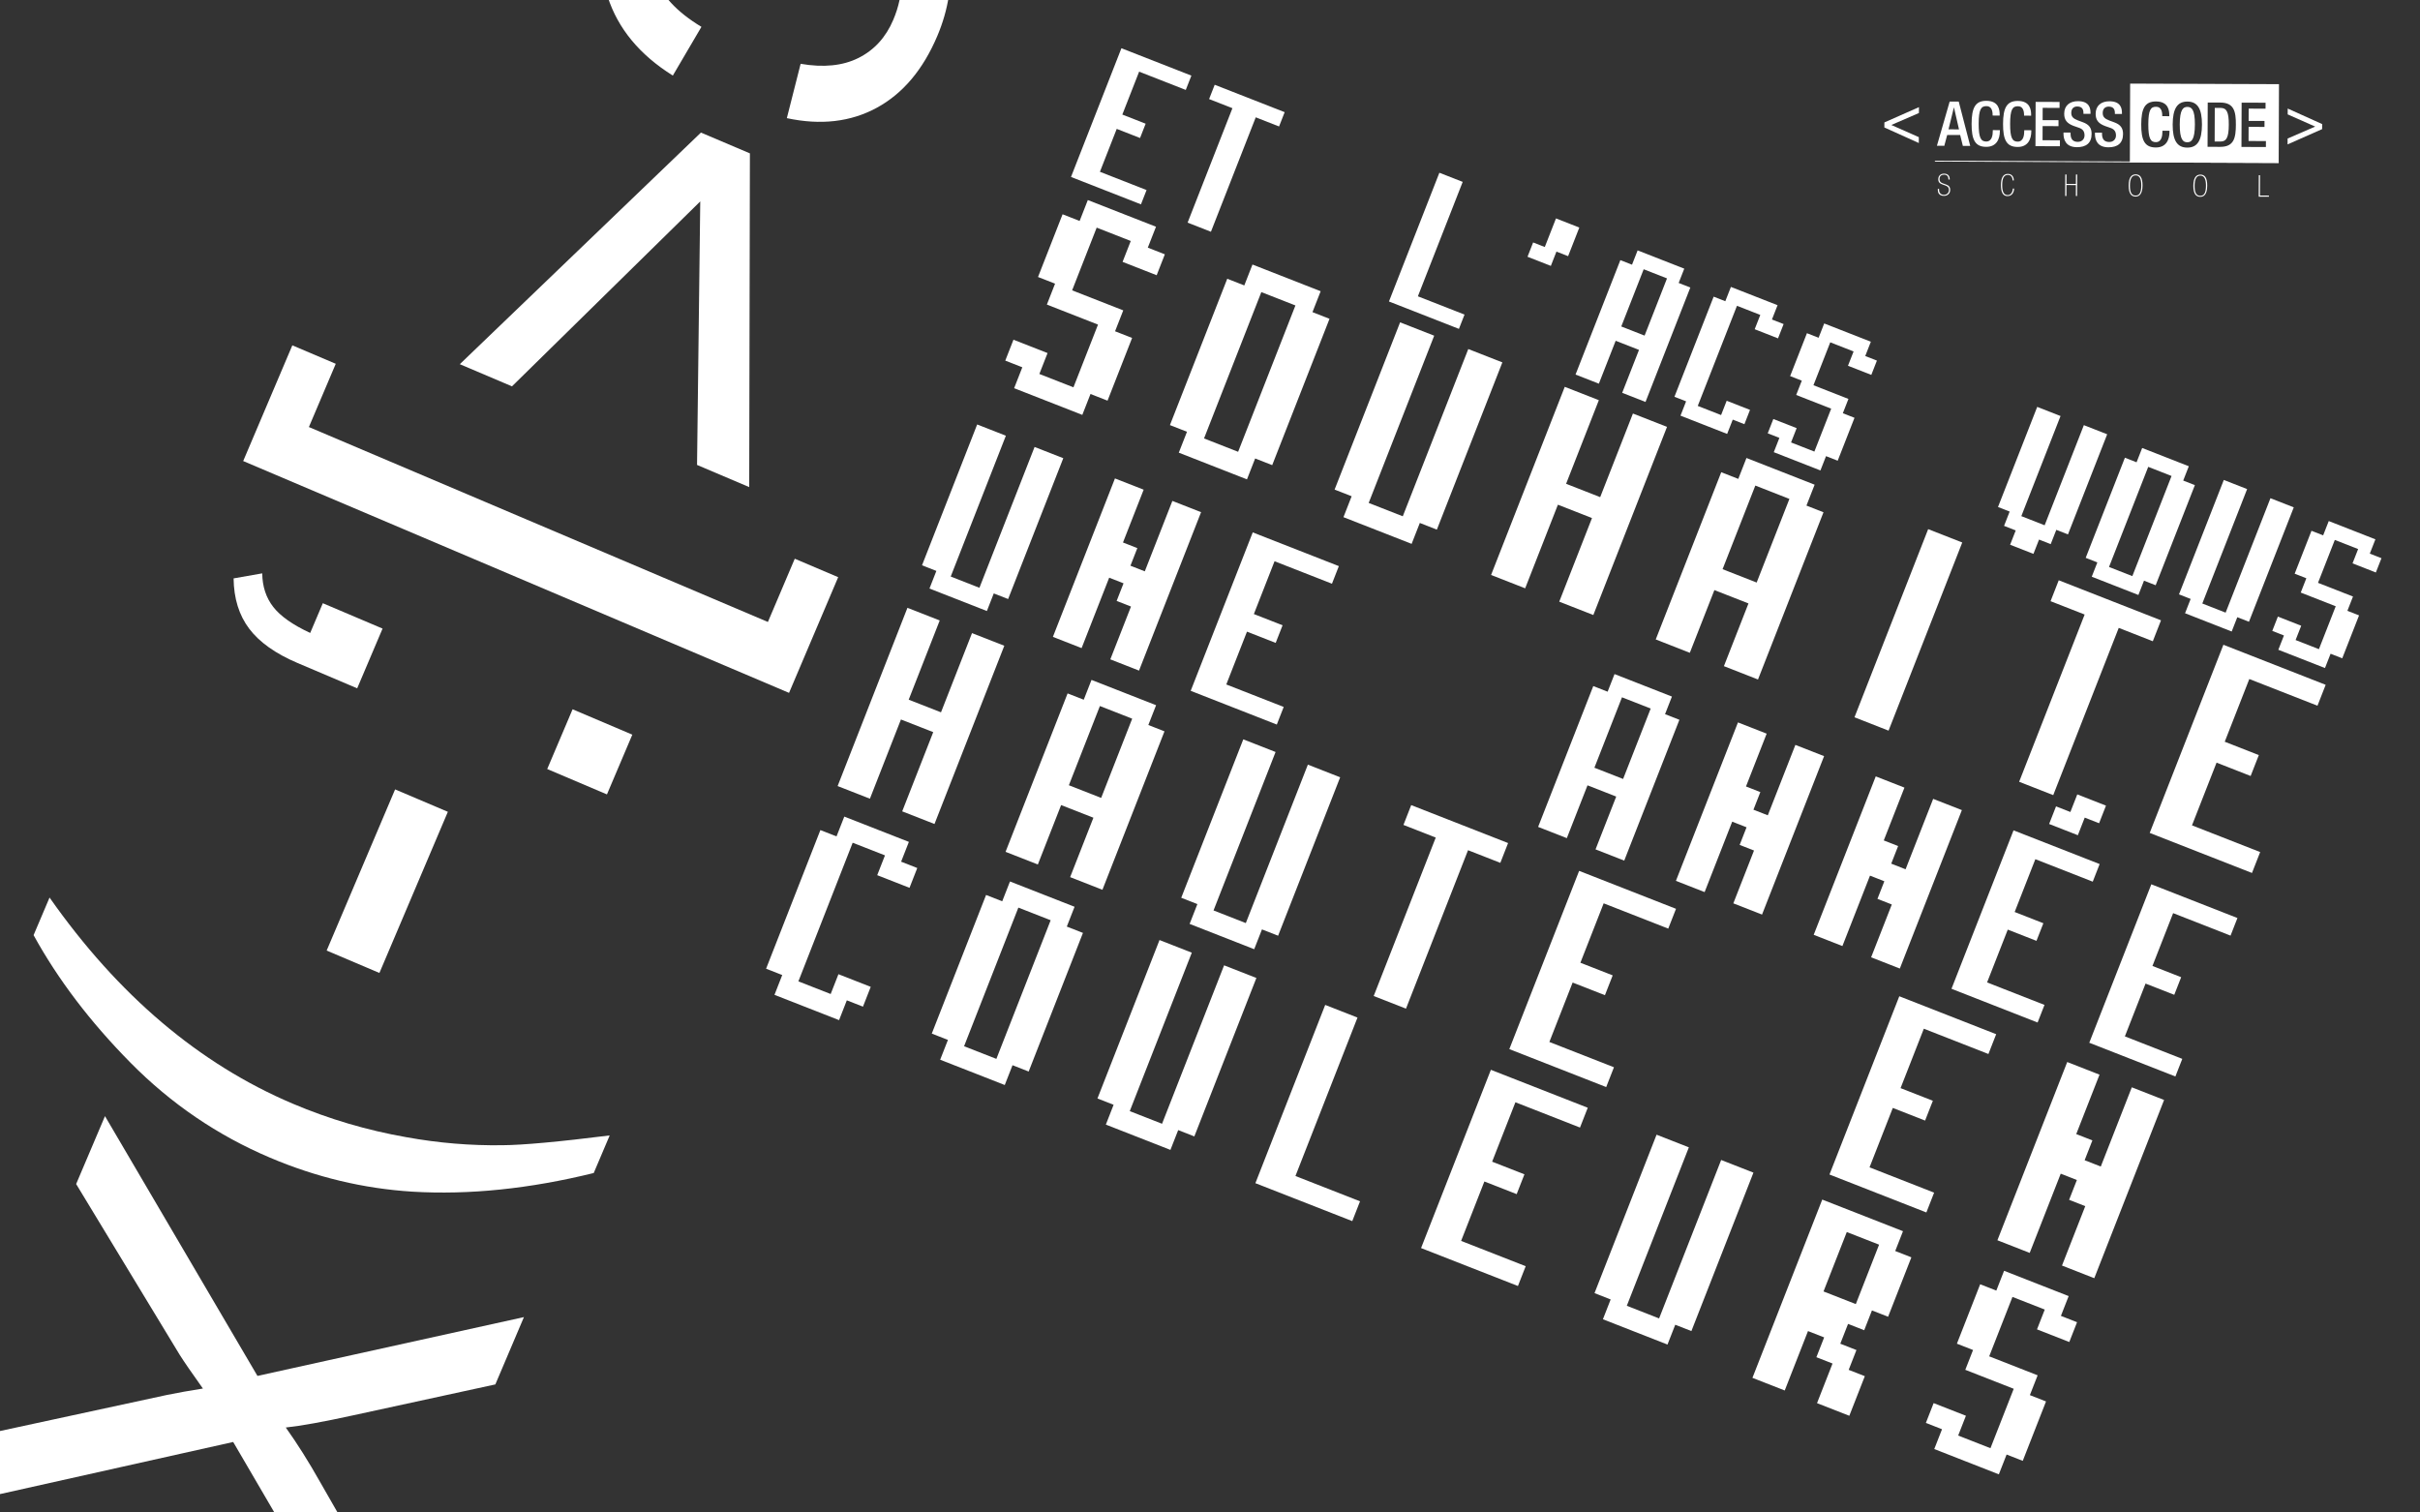 <?xml version="1.0" encoding="utf-8"?>
<!-- Generator: Adobe Illustrator 16.0.0, SVG Export Plug-In . SVG Version: 6.00 Build 0)  -->
<!DOCTYPE svg PUBLIC "-//W3C//DTD SVG 1.1//EN" "http://www.w3.org/Graphics/SVG/1.1/DTD/svg11.dtd">
<svg version="1.1" id="Calque_1" xmlns="http://www.w3.org/2000/svg" xmlns:xlink="http://www.w3.org/1999/xlink" x="0px" y="0px"
	 width="1280px" height="800px" viewBox="0 0 1280 800" enable-background="new 0 0 1280 800" xml:space="preserve">
<rect x="0" y="0" width="1280" height="800" fill="#333333" stroke="none"/>
<g id="Calque_2">
</g>
<g id="Calque_1_1_">
	<g>
		<g>
			
				<rect x="1023.401" y="85.579" transform="matrix(-1 -0.004 0.004 -1 2228.329 175.851)" fill="#FFFFFF" width="181.862" height="0.46"/>
			<path fill="#FEFEFE" d="M1031.231,53.71l4.791,0.018l6.08,23.453l-3.904-0.015l-1.422-5.748l-6.858-0.026l-1.531,5.737
				l-3.903-0.015L1031.231,53.71z M1036.164,68.43l-2.647-11.561h-0.064l-2.833,11.541L1036.164,68.43z"/>
			<g>
				<path fill="#FEFEFE" d="M1057.783,68.839l-0.002,0.492c-0.017,4.233-1.738,8.362-7.251,8.341
					c-5.906-0.022-7.729-3.835-7.698-12.204c0.031-8.367,1.883-12.167,7.822-12.145c6.662,0.025,7.037,4.949,7.026,7.377
					l-0.001,0.427l-3.74-0.014l0.002-0.394c0.008-2.166-0.64-4.663-3.33-4.574c-2.757-0.01-4.011,1.691-4.038,9.239
					c-0.028,7.548,1.212,9.455,3.968,9.465c3.117,0.012,3.491-3.465,3.499-5.631l0.002-0.394L1057.783,68.839z"/>
				<path fill="#FEFEFE" d="M1074.415,68.901l-0.002,0.492c-0.016,4.233-1.737,8.362-7.25,8.341
					c-5.907-0.022-7.73-3.835-7.699-12.204c0.032-8.367,1.885-12.167,7.823-12.145c6.661,0.025,7.036,4.949,7.027,7.377
					l-0.002,0.427l-3.74-0.014l0.002-0.394c0.008-2.166-0.64-4.663-3.33-4.574c-2.757-0.01-4.01,1.691-4.039,9.239
					c-0.026,7.547,1.212,9.455,3.969,9.465c3.117,0.012,3.49-3.465,3.499-5.631l0.001-0.394L1074.415,68.901z"/>
				<polygon fill="#FEFEFE" points="1076.698,53.881 1089.365,53.928 1089.354,57.079 1080.428,57.045 1080.403,63.542 
					1088.804,63.574 1088.792,66.724 1080.392,66.692 1080.363,74.174 1089.552,74.209 1089.539,77.359 1076.61,77.31 				"/>
				<path fill="#FEFEFE" d="M1095.184,70.128l-0.003,0.591c-0.011,2.854,1.231,4.303,3.823,4.313
					c2.363,0.009,3.551-1.66,3.558-3.399c0.01-2.461-1.233-3.548-3.332-4.18l-2.556-0.896c-3.408-1.325-4.878-3.103-4.865-6.45
					c0.017-4.266,2.912-6.617,7.311-6.601c6.005,0.022,6.614,3.766,6.604,6.193l-0.002,0.525l-3.739-0.014l0.002-0.492
					c0.008-2.133-0.939-3.384-3.27-3.392c-1.608-0.006-3.154,0.875-3.163,3.368c-0.008,2.002,1.006,3.023,3.496,3.984l2.522,0.929
					c3.311,1.193,4.746,3.004,4.734,6.22c-0.019,4.988-3.046,7.043-7.771,7.026c-5.81-0.022-7.106-3.899-7.095-7.18l0.002-0.558
					L1095.184,70.128z"/>
				<path fill="#FEFEFE" d="M1111.815,70.19l-0.002,0.591c-0.012,2.854,1.229,4.303,3.821,4.313
					c2.363,0.009,3.552-1.661,3.559-3.399c0.009-2.461-1.234-3.548-3.332-4.18l-2.557-0.896c-3.407-1.325-4.878-3.103-4.864-6.45
					c0.016-4.266,2.911-6.617,7.31-6.601c6.005,0.023,6.614,3.766,6.604,6.194l-0.002,0.525l-3.74-0.014l0.002-0.492
					c0.009-2.133-0.938-3.384-3.27-3.393c-1.607-0.006-3.152,0.875-3.163,3.368c-0.008,2.002,1.007,3.023,3.496,3.984l2.523,0.929
					c3.31,1.193,4.747,3.004,4.733,6.22c-0.019,4.988-3.045,7.043-7.771,7.026c-5.808-0.022-7.105-3.899-7.094-7.18l0.002-0.558
					L1111.815,70.19z"/>
				<path fill="#FFFFFF" d="M1174.535,57.07l-3.085-0.012l-0.066,17.786l3.085,0.012c3.084,0.011,4.372-2.019,4.397-8.876
					C1178.891,59.384,1177.783,57.083,1174.535,57.07"/>
				<path fill="#FFFFFF" d="M1156.966,56.545c-2.23-0.008-4.008,1.363-4.038,9.238c-0.03,8.073,1.736,9.458,3.968,9.466
					c2.232,0.008,4.01-1.363,4.039-9.436C1160.964,57.938,1159.197,56.553,1156.966,56.545"/>
				<path fill="#FFFFFF" d="M1126.538,85.906l78.718,0.295l0.157-41.684l-78.719-0.296L1126.538,85.906z M1147.504,69.668
					c-0.017,4.233-1.738,8.361-7.251,8.34c-5.907-0.022-7.729-3.836-7.698-12.203c0.031-8.368,1.884-12.167,7.822-12.145
					c6.661,0.025,7.036,4.949,7.027,7.377l-0.002,0.426l-3.74-0.014l0.001-0.394c0.009-2.166-0.639-4.662-3.33-4.574
					c-2.756-0.01-4.009,1.691-4.037,9.239c-0.027,7.548,1.211,9.455,3.969,9.465c3.116,0.012,3.49-3.465,3.498-5.631l0.002-0.394
					l3.74,0.014L1147.504,69.668z M1156.885,78.071c-5.381-0.021-7.729-3.836-7.698-12.203c0.031-8.368,2.408-12.166,7.791-12.145
					c5.382,0.02,7.729,3.835,7.697,12.203C1164.644,74.293,1162.267,78.091,1156.885,78.071 M1174.294,77.677l-6.661-0.025
					l0.088-23.43l6.661,0.025c7.352,0.027,8.251,4.821,8.227,11.746C1182.581,72.917,1181.646,77.705,1174.294,77.677
					 M1198.493,77.768l-12.929-0.048l0.088-23.43l12.667,0.048l-0.014,3.15l-8.925-0.034l-0.023,6.498l8.399,0.031l-0.012,3.15
					l-8.4-0.032l-0.027,7.482l9.188,0.034L1198.493,77.768z"/>
				<polygon fill="#FFFFFF" points="996.699,64.757 1014.978,56.675 1014.966,59.776 1000.373,66.105 1014.918,72.542 
					1014.906,75.644 996.688,67.425 				"/>
				<polygon fill="#FFFFFF" points="1228.235,68.294 1209.957,76.376 1209.969,73.275 1224.563,66.947 1210.018,60.509 
					1210.029,57.408 1228.245,65.626 				"/>
				<path fill="#FEFEFE" d="M1025.631,100.482c-0.006,1.448,0.931,2.566,2.568,2.572c1.576,0.006,2.632-1.12,2.637-2.569
					c0.006-1.48-0.788-1.993-2.062-2.443l-1.286-0.451c-1.494-0.515-2.305-1.25-2.298-2.794c0.007-1.831,1.269-2.956,3.052-2.949
					c2.102,0.008,3.036,1.205,3.027,3.099l-0.668-0.002c0.005-1.528-0.69-2.549-2.299-2.555c-1.272-0.005-2.438,0.58-2.443,2.347
					c-0.005,1.257,0.678,1.865,1.663,2.203l1.685,0.595c1.463,0.515,2.305,1.235,2.298,2.906c-0.008,2.021-1.509,3.162-3.308,3.155
					c-2.626-0.01-3.24-1.859-3.236-2.957l0.003-0.749l0.669,0.002L1025.631,100.482z"/>
				<path fill="#FEFEFE" d="M1064.515,95.438c0.006-1.528-0.801-2.916-2.473-2.922c-2.261-0.008-3.017,2.106-3.028,5.306
					c-0.012,3.057,0.602,5.351,2.895,5.359c2.196,0.008,2.73-2.568,2.733-3.459l0.67,0.002c-0.006,1.337-0.685,4.009-3.519,3.998
					c-2.467-0.009-3.462-2.194-3.448-5.871c0.015-3.566,1.025-5.886,3.668-5.876c2.658,0.01,3.176,2.352,3.172,3.466
					L1064.515,95.438z"/>
				<polygon fill="#FEFEFE" points="1092.359,92.279 1093.028,92.282 1093.01,97.264 1097.992,97.283 1098.012,92.301 
					1098.68,92.303 1098.637,103.669 1097.969,103.667 1097.99,97.888 1093.008,97.869 1092.986,103.648 1092.317,103.646 				"/>
				<path fill="#FEFEFE" d="M1133.241,98.116c-0.02,4.983-2.075,5.867-3.685,5.861c-2.181-0.008-3.672-1.479-3.654-5.888
					c0.017-4.409,1.613-5.868,3.698-5.86C1131.862,92.236,1133.258,93.707,1133.241,98.116 M1126.571,98.091
					c-0.012,3.121,0.617,5.335,2.988,5.344c2.086,0.008,3-1.708,3.014-5.322c0.011-3.072-0.665-5.335-2.975-5.344
					C1127.371,92.761,1126.583,94.971,1126.571,98.091"/>
				<path fill="#FEFEFE" d="M1167.457,98.244c-0.019,4.983-2.075,5.867-3.684,5.861c-2.181-0.008-3.671-1.479-3.654-5.888
					c0.017-4.409,1.613-5.868,3.699-5.86C1166.079,92.365,1167.474,93.835,1167.457,98.244 M1160.787,98.219
					c-0.012,3.121,0.617,5.335,2.988,5.344c2.086,0.008,3-1.708,3.014-5.322c0.012-3.072-0.665-5.335-2.974-5.344
					C1161.587,92.889,1160.799,95.099,1160.787,98.219"/>
				<polygon fill="#FEFEFE" points="1194.723,92.664 1195.391,92.666 1195.351,103.427 1200.11,103.445 1200.108,104.05 
					1194.68,104.03 				"/>
			</g>
		</g>
	</g>
	<g id="perso">
		<path fill="#FFFFFF" d="M371.007,14.194L355.874,39.97c-17.539-10.967-29.02-24.85-34.444-41.646
			c-5.419-16.798-4.332-34.137,3.261-52.016c9.515-22.404,24.483-37.305,44.912-44.699c20.427-7.399,44.309-5.293,71.645,6.318
			c17.674,7.506,31.896,17.004,42.667,28.492c10.768,11.487,16.924,24.623,18.468,39.412c1.545,14.784-0.674,29.217-6.654,43.298
			c-7.55,17.777-18.223,30.407-32.013,37.894c-13.794,7.483-29.639,9.307-47.537,5.467l7.295-28.744
			c12.086,2.102,22.291,1.068,30.613-3.102c8.32-4.168,14.444-10.877,18.371-20.125c5.936-13.976,5.748-27.461-0.563-40.451
			c-6.31-12.99-20.306-24.088-41.988-33.295c-21.992-9.341-39.762-11.917-53.312-7.722c-13.546,4.191-23.2,13.073-28.959,26.637
			c-4.627,10.891-5.15,21.401-1.568,31.539C349.649-2.642,357.964,6.349,371.007,14.194z"/>
		<path fill="#FFFFFF" d="M370.743,70.125l25.899,10.998l-0.367,176.515l-27.591-11.718l1.698-139.381l-99.584,97.808l-27.59-11.718
			L370.743,70.125z"/>
		<path fill="#FFFFFF" d="M128.631,243.859l25.991-61.197l22.969,9.756l-14.207,33.451l242.781,103.108l14.206-33.45l22.968,9.755
			l-25.991,61.194L128.631,243.859z"/>
		<path fill="#FFFFFF" d="M170.75,319.057l31.598,13.422l-13.421,31.6l-31.598-13.419c-11.611-4.933-20.117-10.972-25.516-18.113
			c-5.393-7.146-8.145-16.014-8.255-26.615l15.142-2.668c0.083,6.951,2.025,12.871,5.832,17.763
			c3.806,4.893,10.32,9.479,19.54,13.758L170.75,319.057z M302.854,375.163l31.598,13.42l-13.421,31.6l-31.597-13.419
			L302.854,375.163z"/>
		<path fill="#FFFFFF" d="M208.982,417.538l27.902,11.85l-36.202,85.241l-27.903-11.85L208.982,417.538z"/>
		<path fill="#FFFFFF" d="M17.766,494.622l8.443-19.884c36.28,51.676,79.132,88.008,128.561,109.002
			c19.319,8.204,39.424,14.134,60.313,17.79c16.899,3.052,33.771,4.457,50.612,4.211c10.953-0.078,29.88-1.806,56.786-5.177
			l-8.444,19.885c-34.004,8.362-65.966,11.65-95.891,9.856c-25.765-1.604-50.876-7.597-75.332-17.982
			c-27.747-11.784-52.31-28.495-73.687-50.129C47.748,540.561,30.627,518.036,17.766,494.622z"/>
		<path fill="#FFFFFF" d="M55.528,590.354l80.648,137.414l140.944-31.112l-15.122,35.608l-75.373,16.385
			c-15.646,3.421-27.47,5.557-35.472,6.404c6.083,8.525,12.135,18.133,18.149,28.815l40.65,70.94l-13.813,32.523l-72.799-124.62
			l-155.798,34.813l15.712-36.995l104.776-22.64c5.979-1.223,12.408-2.374,19.297-3.448c-6.085-8.529-10.209-14.524-12.374-17.992
			L40.276,626.27L55.528,590.354z"/>
	</g>
	<g>
		<path fill="#FFFFFF" d="M593.143,25.51l37.009,14.493l-2.963,7.565l-24.673-9.662l-8.889,22.697l12.336,4.83L603,73l-12.336-4.832
			l-8.888,22.697l24.673,9.662l-2.963,7.565L566.477,93.6L593.143,25.51z"/>
		<path fill="#FFFFFF" d="M642.486,44.834l37.01,14.494l-2.963,7.565l-12.336-4.831l-23.703,60.523l-12.336-4.83l23.703-60.525
			l-12.337-4.831L642.486,44.834z"/>
		<path fill="#FFFFFF" d="M761.32,91.373l12.338,4.832l-23.703,60.523l24.672,9.662l-2.963,7.566l-37.009-14.494L761.32,91.373z"/>
		<path fill="#FFFFFF" d="M823.002,115.529l12.336,4.831l-5.926,15.132l-6.168-2.416l-2.963,7.565l-12.336-4.831l2.963-7.566
			l6.168,2.416L823.002,115.529z"/>
		<path fill="#FFFFFF" d="M866.18,132.438l24.673,9.662l-2.964,7.565l6.168,2.416l-23.702,60.524l-12.336-4.831l8.889-22.697
			l-12.336-4.831l-8.89,22.696l-12.336-4.83l23.703-60.525l6.168,2.416L866.18,132.438z M881.721,147.25l-12.336-4.83
			l-11.852,30.262l12.336,4.831L881.721,147.25z"/>
		<path fill="#FFFFFF" d="M915.522,151.764l24.673,9.662l-2.964,7.565l6.171,2.415l-2.964,7.566l-12.338-4.831l2.963-7.565
			l-12.334-4.832l-20.739,52.959l12.335,4.832l2.963-7.566l12.337,4.831l-2.963,7.565l-6.169-2.415l-2.963,7.565l-24.672-9.662
			l2.963-7.566l-6.168-2.415l20.738-52.959l6.168,2.415L915.522,151.764z"/>
		<path fill="#FFFFFF" d="M964.869,171.088l24.672,9.662l-2.963,7.566l6.17,2.416l-2.963,7.565l-12.338-4.831l2.963-7.566
			l-12.336-4.831l-8.89,22.696l18.504,7.247l-2.963,7.565l6.17,2.416l-8.889,22.697l-6.169-2.416l-2.963,7.564l-24.673-9.662
			l2.963-7.565l-6.168-2.415l2.963-7.566l12.337,4.832l-2.963,7.565l12.336,4.831l8.888-22.697l-18.504-7.246l2.963-7.566
			l-6.168-2.415l8.89-22.696l6.168,2.415L964.869,171.088z"/>
		<path fill="#FFFFFF" d="M1077.533,215.211l12.338,4.832l-20.74,52.958l12.336,4.831l20.74-52.959l12.336,4.832l-20.739,52.958
			l-6.169-2.415l-2.963,7.565l-6.168-2.415l-2.963,7.564l-12.336-4.83l2.963-7.566l-6.169-2.416l2.963-7.565l-6.168-2.415
			L1077.533,215.211z"/>
		<path fill="#FFFFFF" d="M1133.047,236.951l24.672,9.662l-2.963,7.566l6.17,2.416l-20.739,52.958l-6.17-2.416l-2.963,7.564
			l-24.673-9.662l2.963-7.565l-6.167-2.415l20.739-52.959l6.168,2.415L1133.047,236.951z M1136.252,246.933l-20.739,52.958
			l12.336,4.831l20.739-52.958L1136.252,246.933z"/>
		<path fill="#FFFFFF" d="M1176.225,253.861l12.337,4.83l-23.702,60.525l12.335,4.83l23.703-60.523l12.336,4.831l-23.702,60.524
			l-6.169-2.416l-2.963,7.566l-24.672-9.662l2.963-7.566l-6.168-2.416L1176.225,253.861z"/>
		<path fill="#FFFFFF" d="M1231.736,275.602l24.674,9.662l-2.963,7.565l6.168,2.416l-2.964,7.564l-12.336-4.831l2.963-7.564
			l-12.336-4.832l-8.889,22.697l18.504,7.246l-2.963,7.565l6.168,2.416l-8.888,22.697l-6.169-2.416l-2.963,7.563l-24.674-9.661
			l2.964-7.566l-6.168-2.414l2.963-7.566l12.337,4.832l-2.963,7.564l12.336,4.832l8.889-22.697l-18.506-7.247l2.963-7.564
			l-6.168-2.416l8.89-22.696l6.168,2.415L1231.736,275.602z"/>
		<path fill="#FFFFFF" d="M575.375,105.811l36.061,14.121l-4.331,11.058l9.016,3.53l-4.331,11.059l-18.03-7.062l4.331-11.058
			l-18.029-7.061l-12.99,33.172l27.045,10.591l-4.331,11.058l9.015,3.531l-12.991,33.172l-9.015-3.531l-4.331,11.057l-36.061-14.121
			l4.33-11.058l-9.015-3.53l4.331-11.058l18.03,7.062l-4.331,11.057l18.029,7.062l12.99-33.172l-27.045-10.592l4.331-11.058
			l-9.015-3.53l12.991-33.172l9.015,3.53L575.375,105.811z"/>
		<path fill="#FFFFFF" d="M662.469,139.918l36.062,14.123l-4.332,11.057l9.016,3.53L672.9,246.029l-9.017-3.53l-4.33,11.058
			l-36.059-14.123l4.331-11.057l-9.017-3.531l30.313-77.4l9.016,3.53L662.469,139.918z M667.152,154.506l-30.313,77.401
			l18.031,7.062l30.313-77.402L667.152,154.506z"/>
		<path fill="#FFFFFF" d="M740.547,170.496l18.03,7.061l-34.645,88.459l18.031,7.061l34.644-88.458l18.028,7.062l-34.643,88.458
			l-9.016-3.53l-4.33,11.057l-36.06-14.121l4.33-11.058l-9.016-3.53L740.547,170.496z"/>
		<path fill="#FFFFFF" d="M827.641,204.604l18.03,7.062l-17.32,44.229l18.028,7.061l17.322-44.229l18.028,7.061l-38.974,99.515
			l-18.028-7.061l17.32-44.228l-18.029-7.062l-17.321,44.229l-18.03-7.062L827.641,204.604z"/>
		<path fill="#FFFFFF" d="M923.748,242.242l36.061,14.123l-4.329,11.057l9.014,3.531l-34.644,88.458l-18.03-7.063l12.991-33.172
			l-18.028-7.06l-12.991,33.171l-18.03-7.062l34.643-88.458l9.017,3.53L923.748,242.242z M946.463,263.892l-18.028-7.062
			l-17.322,44.229l18.028,7.062L946.463,263.892z"/>
		<path fill="#FFFFFF" d="M1019.856,279.881l18.029,7.062l-38.974,99.516l-18.03-7.063L1019.856,279.881z"/>
		<path fill="#FFFFFF" d="M1088.92,306.929l54.09,21.183l-4.33,11.059l-18.028-7.063l-34.645,88.459l-18.03-7.062l34.644-88.459
			l-18.029-7.061L1088.92,306.929z"/>
		<path fill="#FFFFFF" d="M1176.014,341.037l54.091,21.184l-4.33,11.058l-36.062-14.121l-12.99,33.172l18.029,7.061l-4.331,11.058
			l-18.029-7.062l-12.99,33.172l36.061,14.123l-4.331,11.058l-54.09-21.185L1176.014,341.037z"/>
		<path fill="#FFFFFF" d="M516.848,224.516l15.184,5.947l-29.173,74.49l15.183,5.946l29.173-74.491l15.185,5.946l-29.174,74.491
			l-7.592-2.972l-3.646,9.31l-30.366-11.891l3.646-9.312l-7.591-2.974L516.848,224.516z"/>
		<path fill="#FFFFFF" d="M589.727,253.058l15.184,5.946l-10.94,27.935l7.591,2.973l-3.646,9.312l7.592,2.974l14.587-37.246
			l15.185,5.947L602.458,354.7l-15.184-5.947l10.938-27.934l-7.592-2.974l3.646-9.312l-7.591-2.974l-14.586,37.246l-15.183-5.944
			L589.727,253.058z"/>
		<path fill="#FFFFFF" d="M662.604,281.599l45.55,17.838l-3.646,9.312l-30.367-11.892l-10.938,27.934l15.184,5.945l-3.646,9.313
			l-15.185-5.947l-10.938,27.937l30.364,11.891l-3.646,9.313l-45.548-17.838L662.604,281.599z"/>
		<path fill="#FFFFFF" d="M853.964,356.541l30.366,11.893l-3.646,9.312l7.592,2.973l-29.174,74.493l-15.184-5.945l10.939-27.936
			l-15.184-5.945l-10.938,27.935l-15.184-5.945l29.173-74.493l7.592,2.973L853.964,356.541z M873.092,374.771l-15.183-5.945
			l-14.587,37.245l15.183,5.946L873.092,374.771z"/>
		<path fill="#FFFFFF" d="M919.251,382.109l15.183,5.944l-10.938,27.937l7.592,2.973l-3.646,9.312l7.592,2.973l14.587-37.245
			l15.183,5.945l-32.822,83.803l-15.183-5.945l10.939-27.936l-7.593-2.973l3.646-9.312l-7.592-2.975l-14.586,37.246l-15.184-5.945
			L919.251,382.109z"/>
		<path fill="#FFFFFF" d="M992.13,410.65l15.184,5.944l-10.939,27.937l7.592,2.973l-3.646,9.312l7.592,2.975l14.587-37.246
			l15.183,5.945l-32.818,83.803l-15.184-5.945l10.939-27.934l-7.592-2.976l3.646-9.311l-7.591-2.973l-14.586,37.244l-15.184-5.945
			L992.13,410.65z"/>
		<path fill="#FFFFFF" d="M1065.009,439.191l45.549,17.838l-3.646,9.313l-30.365-11.893l-10.939,27.934l15.183,5.947l-3.646,9.311
			l-15.183-5.944l-10.938,27.934l30.364,11.894l-3.646,9.311l-45.549-17.838L1065.009,439.191z M1098.723,420.178l15.184,5.945
			l-3.646,9.311l-7.591-2.973l-3.646,9.313l-15.184-5.947l3.646-9.312l7.591,2.974L1098.723,420.178z"/>
		<path fill="#FFFFFF" d="M1137.888,467.732l45.548,17.838l-3.646,9.313l-30.365-11.893l-10.939,27.934l15.183,5.947l-3.646,9.311
			l-15.184-5.944l-10.938,27.934l30.364,11.894l-3.646,9.311l-45.548-17.838L1137.888,467.732z"/>
		<path fill="#FFFFFF" d="M479.962,321.494l17.081,6.688l-16.409,41.9l17.081,6.688l16.409-41.899l17.081,6.688l-36.922,94.278
			l-17.081-6.688l16.41-41.901l-17.081-6.691l-16.41,41.903l-17.081-6.688L479.962,321.494z"/>
		<path fill="#FFFFFF" d="M577.323,359.623l34.162,13.379l-4.104,10.475l8.541,3.347l-32.818,83.803l-17.081-6.688l12.308-31.427
			l-17.081-6.688l-12.308,31.426l-17.081-6.689l32.818-83.803l8.54,3.344L577.323,359.623z M598.842,380.132l-17.081-6.688
			l-16.409,41.9l17.081,6.689L598.842,380.132z"/>
		<path fill="#FFFFFF" d="M657.604,391.063l17.079,6.688l-32.819,83.803l17.082,6.689l32.819-83.803l17.08,6.688l-32.819,83.803
			l-8.539-3.344l-4.104,10.476l-34.162-13.38l4.104-10.475l-8.54-3.346L657.604,391.063z"/>
		<path fill="#FFFFFF" d="M746.423,425.848l51.242,20.068l-4.104,10.475l-17.08-6.688l-32.818,83.803l-17.081-6.688l32.818-83.804
			l-17.08-6.688L746.423,425.848z"/>
		<path fill="#FFFFFF" d="M835.244,460.633l51.242,20.068l-4.104,10.475l-34.162-13.379l-12.307,31.426l17.082,6.689l-4.104,10.475
			l-17.082-6.688l-12.308,31.428l34.162,13.379l-4.104,10.475l-51.241-20.067L835.244,460.633z"/>
		<path fill="#FFFFFF" d="M1004.586,526.951l51.243,20.067l-4.104,10.476l-34.162-13.379l-12.307,31.428l17.081,6.689l-4.103,10.475
			l-17.081-6.689l-12.309,31.427l34.162,13.379l-4.103,10.475l-51.243-20.068L1004.586,526.951z"/>
		<path fill="#FFFFFF" d="M1093.406,561.736l17.08,6.688l-12.308,31.427l8.541,3.344l-4.102,10.477l8.54,3.344l16.409-41.899
			l17.081,6.688l-36.923,94.277l-17.08-6.689l12.308-31.426l-8.54-3.344l4.103-10.477l-8.542-3.347l-16.41,41.902l-17.079-6.689
			L1093.406,561.736z"/>
		<path fill="#FFFFFF" d="M446.568,431.92l34.161,13.379l-4.103,10.476l8.541,3.346l-4.103,10.475l-17.081-6.688l4.103-10.476
			l-17.082-6.688l-28.717,73.326l17.082,6.69l4.103-10.477l17.081,6.688l-4.103,10.476l-8.541-3.345l-4.103,10.476l-34.162-13.379
			l4.102-10.476l-8.54-3.344l28.717-73.328l8.54,3.344L446.568,431.92z"/>
		<path fill="#FFFFFF" d="M534.203,466.24l34.162,13.379l-4.104,10.475l8.54,3.347l-28.717,73.325l-8.54-3.344l-4.102,10.475
			l-34.162-13.379l4.102-10.475l-8.54-3.346l28.717-73.326l8.54,3.344L534.203,466.24z M538.64,480.061l-28.717,73.326l17.082,6.689
			l28.717-73.326L538.64,480.061z"/>
		<path fill="#FFFFFF" d="M613.296,497.215l17.081,6.689l-32.82,83.803l17.081,6.689l32.82-83.804l17.08,6.689l-32.82,83.803
			l-8.539-3.344l-4.103,10.475l-34.162-13.379l4.102-10.475l-8.541-3.347L613.296,497.215z"/>
		<path fill="#FFFFFF" d="M700.932,531.535l17.08,6.688l-32.819,83.804l34.162,13.379l-4.103,10.475l-51.242-20.065L700.932,531.535
			z"/>
		<path fill="#FFFFFF" d="M788.565,565.855l51.241,20.067l-4.103,10.478l-34.162-13.38l-12.308,31.427l17.082,6.688l-4.104,10.476
			l-17.082-6.689l-12.307,31.426l34.162,13.379l-4.104,10.476l-51.242-20.068L788.565,565.855z"/>
		<path fill="#FFFFFF" d="M876.2,600.176l17.08,6.689l-32.819,83.803l17.082,6.689l32.819-83.804l17.08,6.689l-32.819,83.803
			l-8.541-3.344l-4.103,10.475l-34.161-13.379l4.102-10.475l-8.539-3.347L876.2,600.176z"/>
		<path fill="#FFFFFF" d="M963.834,634.496l42.703,16.723l-4.104,10.478l8.54,3.344l-12.308,31.426l-8.54-3.344l-4.104,10.475
			l-8.541-3.344l-4.103,10.475l8.541,3.347l-4.103,10.475l8.539,3.344l-8.203,20.951l-17.081-6.688l8.205-20.951l-8.541-3.344
			l4.104-10.476l-8.541-3.346l-12.308,31.426l-17.081-6.688L963.834,634.496z M981.586,689.775l12.308-31.427l-17.08-6.688
			l-12.309,31.426L981.586,689.775z"/>
		<path fill="#FFFFFF" d="M1060.009,672.16l34.162,13.379l-4.103,10.477l8.541,3.345l-4.104,10.477l-17.081-6.688l4.104-10.478
			l-17.081-6.688l-12.309,31.426l25.621,10.035l-4.103,10.475l8.541,3.346l-12.308,31.426l-8.541-3.346l-4.103,10.478l-34.162-13.38
			l4.103-10.477l-8.541-3.344l4.104-10.478l17.08,6.689l-4.103,10.477l17.08,6.689l12.308-31.426l-25.621-10.035l4.103-10.476
			l-8.54-3.346l12.309-31.426l8.539,3.346L1060.009,672.16z"/>
	</g>
</g>
</svg>
